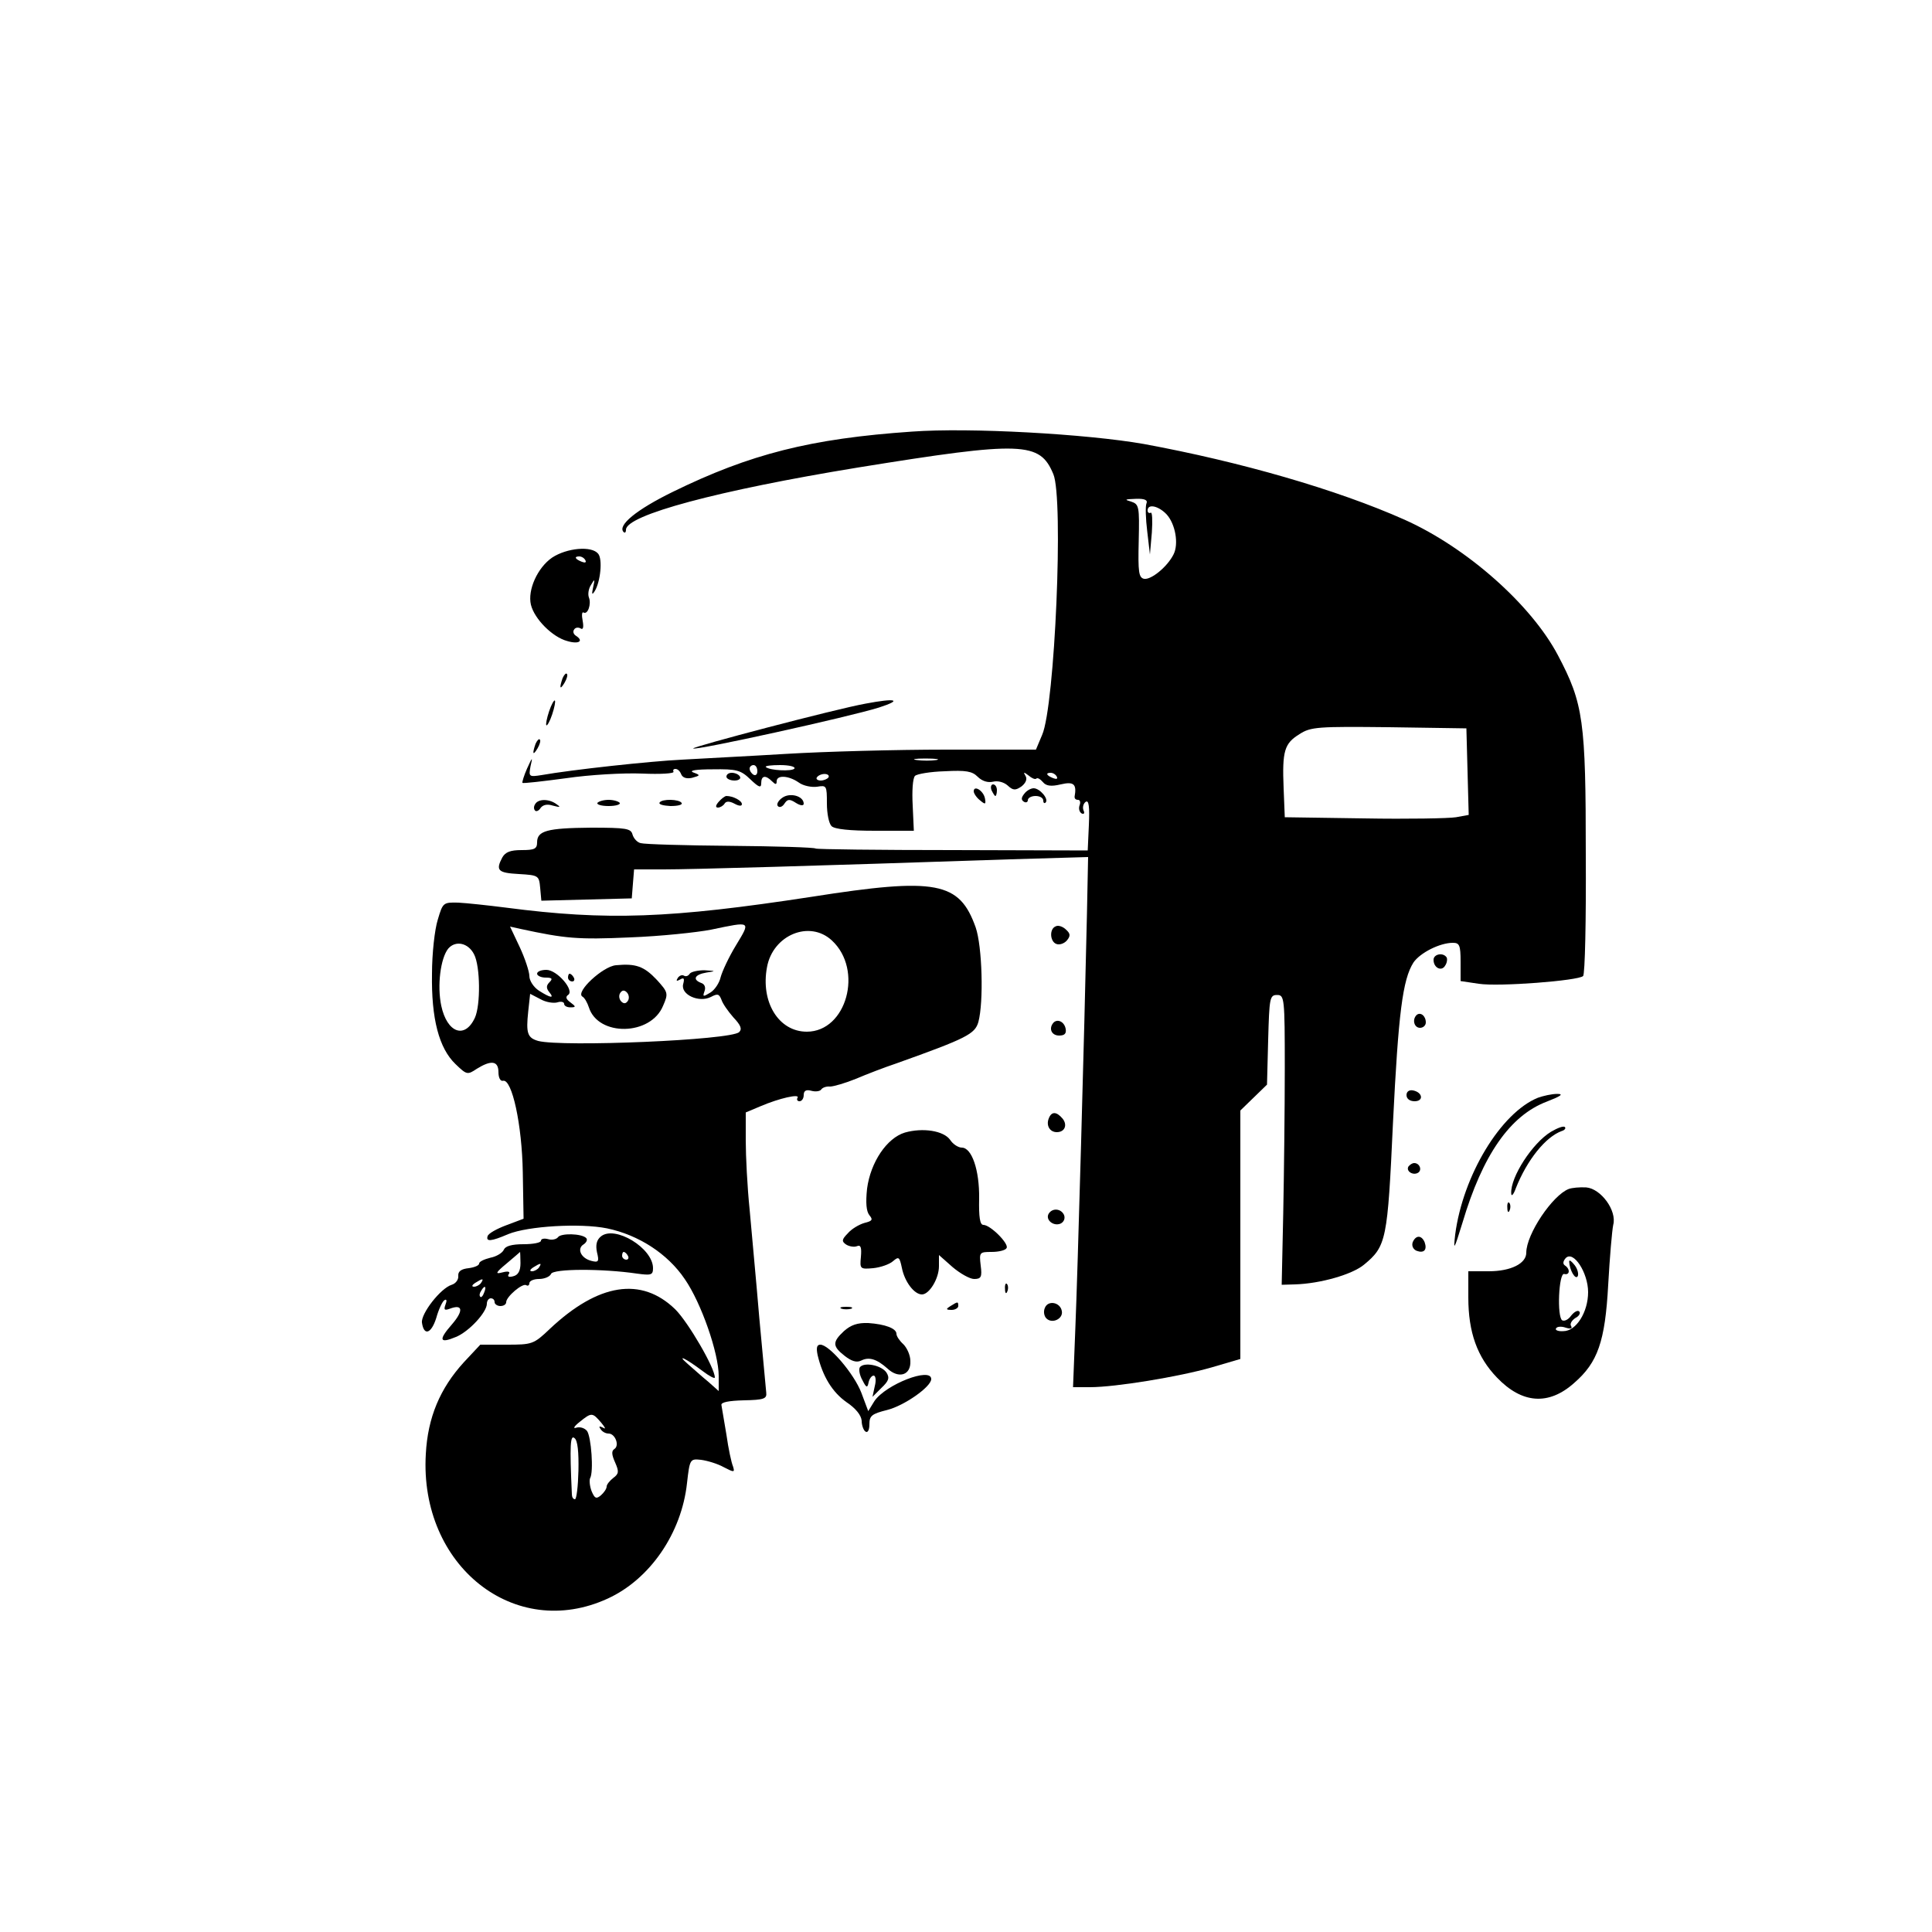 <?xml version="1.0" standalone="no"?>
<!DOCTYPE svg PUBLIC "-//W3C//DTD SVG 20010904//EN"
 "http://www.w3.org/TR/2001/REC-SVG-20010904/DTD/svg10.dtd">
<svg version="1.0" xmlns="http://www.w3.org/2000/svg"
 width="500pt" height="500pt" viewBox="0 0 500 500"
 preserveAspectRatio="xMidYMid meet">

<g transform="translate(0,500) scale(0.1,-0.1)"
fill="#000000" stroke="none">
<path d="M2360 3883 c-262 -18 -419 -58 -619 -156 -94 -46 -144 -87 -127 -104
3 -3 6 -1 6 6 0 38 239 102 600 161 427 69 471 67 506 -17 27 -63 4 -600 -29
-675 l-16 -38 -233 0 c-128 0 -314 -5 -413 -11 -99 -6 -220 -12 -270 -15 -83
-4 -285 -26 -364 -40 -32 -5 -33 -4 -28 23 6 25 5 25 -9 -6 -8 -18 -13 -35
-12 -37 2 -2 53 4 113 12 61 9 149 14 197 12 47 -2 84 0 81 5 -2 4 0 7 5 7 6
0 12 -6 15 -14 4 -9 14 -12 28 -9 22 6 22 7 3 14 -12 5 8 8 50 8 63 1 73 -2
98 -26 22 -21 28 -23 28 -10 0 20 11 22 28 5 9 -9 12 -9 12 0 0 17 31 15 57
-3 12 -9 34 -13 48 -11 24 4 25 3 25 -43 0 -26 5 -52 12 -59 8 -8 48 -12 112
-12 l101 0 -3 66 c-2 36 0 70 6 76 5 5 40 11 77 12 55 3 71 0 85 -14 12 -12
27 -16 40 -13 12 3 28 -1 38 -10 14 -13 20 -13 36 -2 11 9 15 19 10 27 -6 10
-5 11 8 1 8 -7 17 -11 20 -8 3 3 10 -1 17 -9 8 -10 21 -12 46 -6 34 8 42 1 36
-32 0 -5 3 -8 9 -8 5 0 7 -6 4 -14 -3 -8 -1 -17 5 -21 6 -3 9 0 5 8 -3 8 0 18
6 22 8 5 10 -13 8 -60 l-3 -66 -349 1 c-192 0 -352 2 -355 4 -4 3 -103 6 -221
7 -118 1 -222 4 -232 7 -9 2 -18 12 -21 22 -4 16 -16 18 -108 18 -113 -1 -139
-8 -139 -38 0 -17 -7 -20 -40 -20 -29 0 -42 -5 -50 -19 -18 -34 -11 -40 43
-43 51 -3 52 -4 55 -36 l3 -33 117 3 117 3 3 38 3 37 77 0 c71 0 390 9 893 26
l205 6 -3 -148 c-7 -319 -24 -926 -30 -1071 l-6 -153 44 0 c66 0 230 27 314
51 l75 22 0 322 0 321 35 34 34 33 3 116 c3 108 4 116 23 116 19 0 20 -7 20
-190 0 -104 -2 -273 -4 -375 l-4 -185 34 1 c67 2 149 26 179 51 58 48 61 63
75 367 14 284 25 371 53 415 17 25 68 51 102 51 17 0 20 -6 20 -49 l0 -50 47
-7 c52 -8 258 8 270 20 5 4 8 146 7 314 0 347 -6 391 -72 516 -69 131 -236
279 -397 351 -175 78 -425 150 -675 196 -148 26 -451 43 -600 32z m607 -186
c-3 -7 -2 -40 2 -72 l7 -60 5 57 c2 31 1 54 -3 51 -5 -2 -8 1 -8 6 0 18 28 12
49 -10 23 -25 32 -77 18 -104 -16 -32 -58 -66 -76 -63 -14 3 -16 17 -14 98 2
90 1 95 -20 102 -18 5 -16 6 12 7 23 1 32 -3 28 -12z m831 -694 l3 -112 -33
-6 c-18 -3 -125 -5 -238 -3 l-205 3 -3 75 c-4 97 2 116 41 140 29 19 48 20
232 18 l200 -3 3 -112z m-1375 30 c-13 -2 -35 -2 -50 0 -16 2 -5 4 22 4 28 0
40 -2 28 -4z m-463 -29 c0 -8 -4 -12 -10 -9 -5 3 -10 10 -10 16 0 5 5 9 10 9
6 0 10 -7 10 -16z m96 7 c-6 -8 -65 -5 -74 4 -3 3 14 5 37 5 23 0 40 -4 37 -9z
m88 -23 c-3 -4 -12 -8 -20 -8 -8 0 -13 4 -10 8 3 5 12 9 20 9 8 0 13 -4 10 -9z
m591 2 c3 -6 -1 -7 -9 -4 -18 7 -21 14 -7 14 6 0 13 -4 16 -10z"/>
<path d="M1429 3557 c-38 -26 -64 -84 -55 -122 9 -37 56 -84 94 -94 30 -9 44
0 22 14 -6 4 -8 11 -4 16 3 5 10 6 16 3 7 -5 9 2 6 19 -3 15 -2 24 2 22 11 -7
21 22 14 39 -3 8 -1 23 6 33 9 16 10 15 5 -7 -4 -18 -3 -21 4 -10 15 24 21 83
9 97 -17 21 -81 15 -119 -10z m86 -7 c3 -6 -1 -7 -9 -4 -18 7 -21 14 -7 14 6
0 13 -4 16 -10z"/>
<path d="M1456 3245 c-9 -26 -7 -32 5 -12 6 10 9 21 6 23 -2 3 -7 -2 -11 -11z"/>
<path d="M1421 3159 c-6 -18 -9 -34 -7 -36 2 -2 9 10 15 28 6 18 9 34 7 36 -2
2 -9 -10 -15 -28z"/>
<path d="M2240 3179 c-78 -14 -450 -112 -446 -116 6 -6 405 82 481 106 62 20
44 25 -35 10z"/>
<path d="M1386 3075 c-9 -26 -7 -32 5 -12 6 10 9 21 6 23 -2 3 -7 -2 -11 -11z"/>
<path d="M1880 2990 c0 -5 9 -10 21 -10 11 0 17 5 14 10 -3 6 -13 10 -21 10
-8 0 -14 -4 -14 -10z"/>
<path d="M2566 2955 c4 -8 8 -15 10 -15 2 0 4 7 4 15 0 8 -4 15 -10 15 -5 0
-7 -7 -4 -15z"/>
<path d="M2520 2952 c0 -5 7 -16 16 -23 14 -12 16 -11 13 5 -4 20 -29 35 -29
18z"/>
<path d="M2651 2946 c-8 -10 -9 -16 -1 -21 5 -3 10 -1 10 4 0 6 9 11 20 11 11
0 20 -5 20 -12 0 -6 3 -8 6 -5 9 9 -15 37 -31 37 -7 0 -18 -6 -24 -14z"/>
<path d="M2024 2935 c-10 -7 -15 -17 -11 -21 4 -5 12 -2 17 6 8 12 13 13 30 2
11 -7 20 -8 20 -2 0 20 -36 30 -56 15z"/>
<path d="M1860 2925 c-8 -9 -9 -15 -2 -15 6 0 14 5 17 10 4 7 13 7 26 0 11 -6
19 -7 19 -1 0 9 -23 21 -40 21 -4 0 -13 -7 -20 -15z"/>
<path d="M1385 2919 c-4 -6 -4 -13 0 -17 3 -3 10 0 14 7 6 8 17 11 32 6 19 -5
21 -4 9 4 -19 14 -47 14 -55 0z"/>
<path d="M1546 2922 c-2 -4 10 -8 29 -8 19 0 31 4 29 8 -3 4 -16 8 -29 8 -13
0 -26 -4 -29 -8z"/>
<path d="M1707 2923 c-3 -5 10 -8 28 -9 19 0 32 3 29 8 -6 10 -51 11 -57 1z"/>
<path d="M2100 2679 c-366 -56 -529 -62 -790 -28 -47 6 -103 12 -124 13 -39 1
-40 0 -53 -44 -8 -25 -15 -88 -15 -140 -2 -116 18 -193 61 -234 29 -28 31 -28
55 -12 37 23 56 21 56 -9 0 -14 5 -24 12 -22 23 5 49 -113 51 -238 l2 -119
-45 -17 c-24 -9 -46 -21 -48 -28 -5 -15 9 -14 53 5 51 21 187 29 256 15 82
-17 157 -66 201 -131 43 -62 88 -192 88 -251 l0 -39 -27 24 c-16 13 -39 34
-53 46 -31 27 -6 15 38 -18 17 -13 32 -21 32 -17 0 25 -69 143 -102 176 -88
86 -200 68 -326 -51 -41 -39 -45 -40 -111 -40 l-68 0 -43 -46 c-61 -67 -93
-142 -98 -237 -17 -289 230 -485 471 -374 109 50 191 169 205 299 7 62 8 63
36 60 16 -2 43 -10 59 -19 27 -14 29 -14 24 2 -4 9 -12 46 -17 82 -6 36 -12
70 -13 77 -1 7 19 11 58 12 52 1 60 4 58 20 -1 11 -9 98 -18 194 -8 96 -20
222 -25 280 -6 58 -10 138 -10 178 l0 73 38 16 c49 21 103 33 96 22 -3 -5 0
-9 5 -9 6 0 11 7 11 16 0 11 6 15 20 11 11 -3 22 -1 25 3 3 5 13 9 23 8 9 0
40 9 67 20 28 12 75 30 105 40 182 65 203 76 212 107 14 52 10 196 -7 245 -42
118 -101 130 -425 79z m-195 -125 c-19 -31 -36 -68 -40 -83 -3 -14 -15 -33
-27 -40 -18 -11 -20 -11 -15 3 4 10 1 19 -8 22 -24 9 -17 22 13 27 26 4 25 4
-5 6 -17 0 -35 -4 -38 -9 -4 -6 -10 -8 -15 -5 -5 3 -12 0 -16 -6 -5 -8 -3 -9
6 -4 10 6 12 3 8 -12 -7 -27 41 -49 72 -33 17 9 21 8 27 -7 3 -10 17 -30 31
-46 19 -20 23 -30 15 -38 -21 -21 -458 -39 -520 -23 -28 8 -32 20 -26 76 l5
46 27 -14 c14 -8 34 -11 44 -8 9 3 17 1 17 -4 0 -5 7 -9 16 -9 15 0 15 2 0 13
-11 8 -13 14 -6 19 18 11 -28 65 -56 65 -13 0 -24 -4 -24 -10 0 -5 10 -10 22
-10 17 0 19 -3 10 -12 -8 -8 -9 -15 -1 -25 15 -18 4 -16 -26 3 -14 9 -25 26
-25 38 0 11 -11 45 -25 75 l-25 53 27 -6 c116 -25 148 -28 283 -22 80 3 174
13 210 20 105 22 103 23 65 -40z m248 12 c82 -76 38 -236 -65 -236 -73 0 -120
77 -103 167 15 83 110 123 168 69z m-926 -36 c16 -31 17 -131 2 -164 -26 -56
-72 -39 -87 31 -11 52 -2 123 18 148 19 22 52 15 67 -15z m329 -1212 c10 -12
13 -18 5 -13 -10 5 -12 4 -7 -3 4 -7 13 -12 21 -12 17 0 29 -31 15 -40 -8 -5
-7 -15 2 -35 10 -23 10 -29 -5 -40 -9 -7 -17 -17 -17 -22 0 -6 -7 -16 -15 -23
-12 -10 -16 -8 -24 11 -5 13 -6 28 -4 33 10 16 3 109 -8 123 -7 8 -19 11 -28
8 -9 -3 -5 4 9 15 31 25 33 25 56 -2z m-59 -124 c-1 -41 -5 -74 -9 -74 -5 0
-8 6 -8 13 -6 129 -4 155 7 145 8 -6 11 -36 10 -84z"/>
<path d="M1594 2502 c-34 -3 -105 -69 -87 -81 6 -3 13 -16 17 -28 24 -76 160
-74 192 4 14 32 13 35 -16 67 -33 35 -54 43 -106 38z m31 -92 c-5 -8 -11 -8
-17 -2 -6 6 -7 16 -3 22 5 8 11 8 17 2 6 -6 7 -16 3 -22z"/>
<path d="M1470 2470 c0 -5 5 -10 11 -10 5 0 7 5 4 10 -3 6 -8 10 -11 10 -2 0
-4 -4 -4 -10z"/>
<path d="M2733 2603 c-18 -6 -16 -40 1 -46 8 -3 20 1 27 9 10 12 9 18 -2 28
-8 8 -20 12 -26 9z"/>
<path d="M3710 2516 c0 -21 21 -31 30 -15 5 7 6 17 4 21 -9 14 -34 9 -34 -6z"/>
<path d="M3666 2373 c-12 -12 -6 -33 9 -33 8 0 15 6 15 14 0 17 -14 28 -24 19z"/>
<path d="M2727 2354 c-14 -15 -6 -34 14 -34 14 0 19 5 17 17 -3 18 -20 27 -31
17z"/>
<path d="M3640 2166 c0 -10 9 -16 21 -16 24 0 21 23 -4 28 -10 2 -17 -3 -17
-12z"/>
<path d="M3980 2159 c-96 -39 -194 -201 -214 -354 -5 -44 -3 -40 19 31 52 175
123 277 218 313 36 14 45 20 27 20 -14 0 -36 -5 -50 -10z"/>
<path d="M2714 2105 c-7 -18 3 -35 21 -35 21 0 28 19 15 35 -16 19 -29 19 -36
0z"/>
<path d="M4014 2071 c-48 -29 -105 -117 -103 -159 0 -10 6 -4 12 13 29 73 77
133 119 148 7 2 11 7 8 10 -3 4 -19 -2 -36 -12z"/>
<path d="M2342 2069 c-47 -14 -89 -77 -98 -145 -4 -37 -2 -59 6 -69 10 -12 7
-15 -13 -20 -14 -4 -34 -16 -43 -27 -16 -16 -16 -21 -4 -29 8 -5 21 -7 28 -4
10 4 12 -4 10 -28 -3 -31 -2 -32 32 -29 19 2 42 10 51 18 15 13 17 11 23 -17
7 -36 32 -69 52 -69 19 0 44 41 44 73 l0 29 35 -31 c20 -17 45 -31 56 -31 18
0 21 5 17 35 -4 34 -3 35 28 35 18 0 36 4 39 10 7 11 -42 60 -60 60 -9 0 -12
20 -11 68 1 74 -19 132 -45 132 -9 0 -23 9 -30 20 -17 24 -71 32 -117 19z"/>
<path d="M3645 1981 c-7 -12 12 -24 25 -16 11 7 4 25 -10 25 -5 0 -11 -4 -15
-9z"/>
<path d="M4060 1923 c-42 -16 -110 -117 -110 -165 0 -28 -40 -48 -97 -48 l-53
0 0 -68 c0 -90 23 -154 74 -207 65 -68 134 -73 200 -14 61 53 80 107 88 254 4
72 10 141 13 155 10 37 -32 94 -70 97 -17 1 -37 -1 -45 -4z m50 -267 c0 -52
-31 -101 -64 -101 -14 -1 -22 3 -19 7 2 5 14 6 25 2 13 -4 18 -2 14 4 -4 6 2
15 11 21 10 5 14 13 10 17 -4 4 -13 -1 -21 -11 -7 -10 -17 -15 -23 -12 -14 9
-9 123 5 120 15 -4 16 13 2 22 -6 4 -5 11 2 19 20 21 58 -38 58 -88z"/>
<path d="M4061 1735 c1 -22 16 -48 22 -38 3 5 0 19 -8 29 -8 10 -14 15 -14 9z"/>
<path d="M3901 1874 c0 -11 3 -14 6 -6 3 7 2 16 -1 19 -3 4 -6 -2 -5 -13z"/>
<path d="M2714 1859 c-9 -15 11 -33 30 -26 9 4 13 13 10 22 -7 17 -30 20 -40
4z"/>
<path d="M1444 1798 c-4 -5 -15 -8 -25 -5 -11 3 -19 1 -19 -4 0 -5 -20 -9 -45
-9 -31 0 -47 -5 -51 -14 -3 -8 -19 -18 -35 -21 -16 -4 -29 -10 -29 -15 0 -5
-12 -10 -27 -12 -19 -2 -28 -8 -27 -20 1 -10 -7 -20 -17 -23 -29 -9 -80 -75
-77 -98 5 -35 24 -29 37 12 6 22 16 43 21 46 6 4 7 -1 3 -11 -5 -14 -3 -16 11
-11 34 13 36 -5 6 -40 -36 -41 -33 -51 10 -33 34 14 80 64 80 86 0 8 5 14 10
14 6 0 10 -4 10 -10 0 -5 7 -10 15 -10 8 0 15 4 15 10 0 14 42 50 52 44 4 -3
8 0 8 5 0 6 11 11 25 11 14 0 28 6 31 13 5 14 134 14 222 1 37 -5 42 -4 42 14
0 52 -99 112 -135 82 -11 -9 -14 -22 -10 -41 6 -24 4 -27 -15 -22 -27 7 -38
32 -19 43 7 5 10 12 6 16 -12 12 -66 13 -73 2z m-97 -67 c0 -20 -6 -31 -19
-34 -11 -3 -16 -1 -11 6 4 6 -2 8 -17 4 -19 -5 -18 -1 11 23 19 16 34 29 35
30 0 0 1 -13 1 -29z m278 19 c3 -5 1 -10 -4 -10 -6 0 -11 5 -11 10 0 6 2 10 4
10 3 0 8 -4 11 -10z m-230 -30 c-3 -5 -12 -10 -18 -10 -7 0 -6 4 3 10 19 12
23 12 15 0z m-150 -40 c-3 -5 -12 -10 -18 -10 -7 0 -6 4 3 10 19 12 23 12 15
0z m8 -25 c-3 -9 -8 -14 -10 -11 -3 3 -2 9 2 15 9 16 15 13 8 -4z"/>
<path d="M3656 1785 c-3 -9 1 -18 10 -22 19 -7 28 2 21 22 -8 19 -23 19 -31 0z"/>
<path d="M2601 1664 c0 -11 3 -14 6 -6 3 7 2 16 -1 19 -3 4 -6 -2 -5 -13z"/>
<path d="M2460 1620 c-13 -8 -12 -10 3 -10 9 0 17 5 17 10 0 12 -1 12 -20 0z"/>
<path d="M2704 1615 c-4 -9 -2 -21 4 -27 15 -15 44 -1 40 19 -4 23 -36 29 -44
8z"/>
<path d="M2178 1613 c6 -2 18 -2 25 0 6 3 1 5 -13 5 -14 0 -19 -2 -12 -5z"/>
<path d="M2184 1555 c-30 -28 -30 -39 2 -64 18 -14 31 -18 43 -12 20 10 40 4
68 -21 29 -27 61 -17 59 20 0 15 -9 34 -18 43 -10 9 -18 21 -18 27 0 14 -29
25 -73 28 -28 1 -45 -5 -63 -21z"/>
<path d="M2116 1493 c13 -55 38 -96 75 -122 24 -16 38 -34 39 -48 0 -12 5 -25
10 -28 6 -4 10 5 10 19 0 22 6 27 46 37 44 11 114 60 114 80 0 32 -118 -14
-147 -57 l-16 -26 -18 48 c-19 49 -83 124 -106 124 -9 0 -11 -8 -7 -27z"/>
<path d="M2225 1461 c-3 -6 0 -21 7 -33 10 -20 13 -21 16 -5 2 9 8 17 13 17 5
0 7 -12 3 -27 l-6 -28 23 23 c19 18 22 26 13 40 -13 19 -59 28 -69 13z"/>
</g>
</svg>
